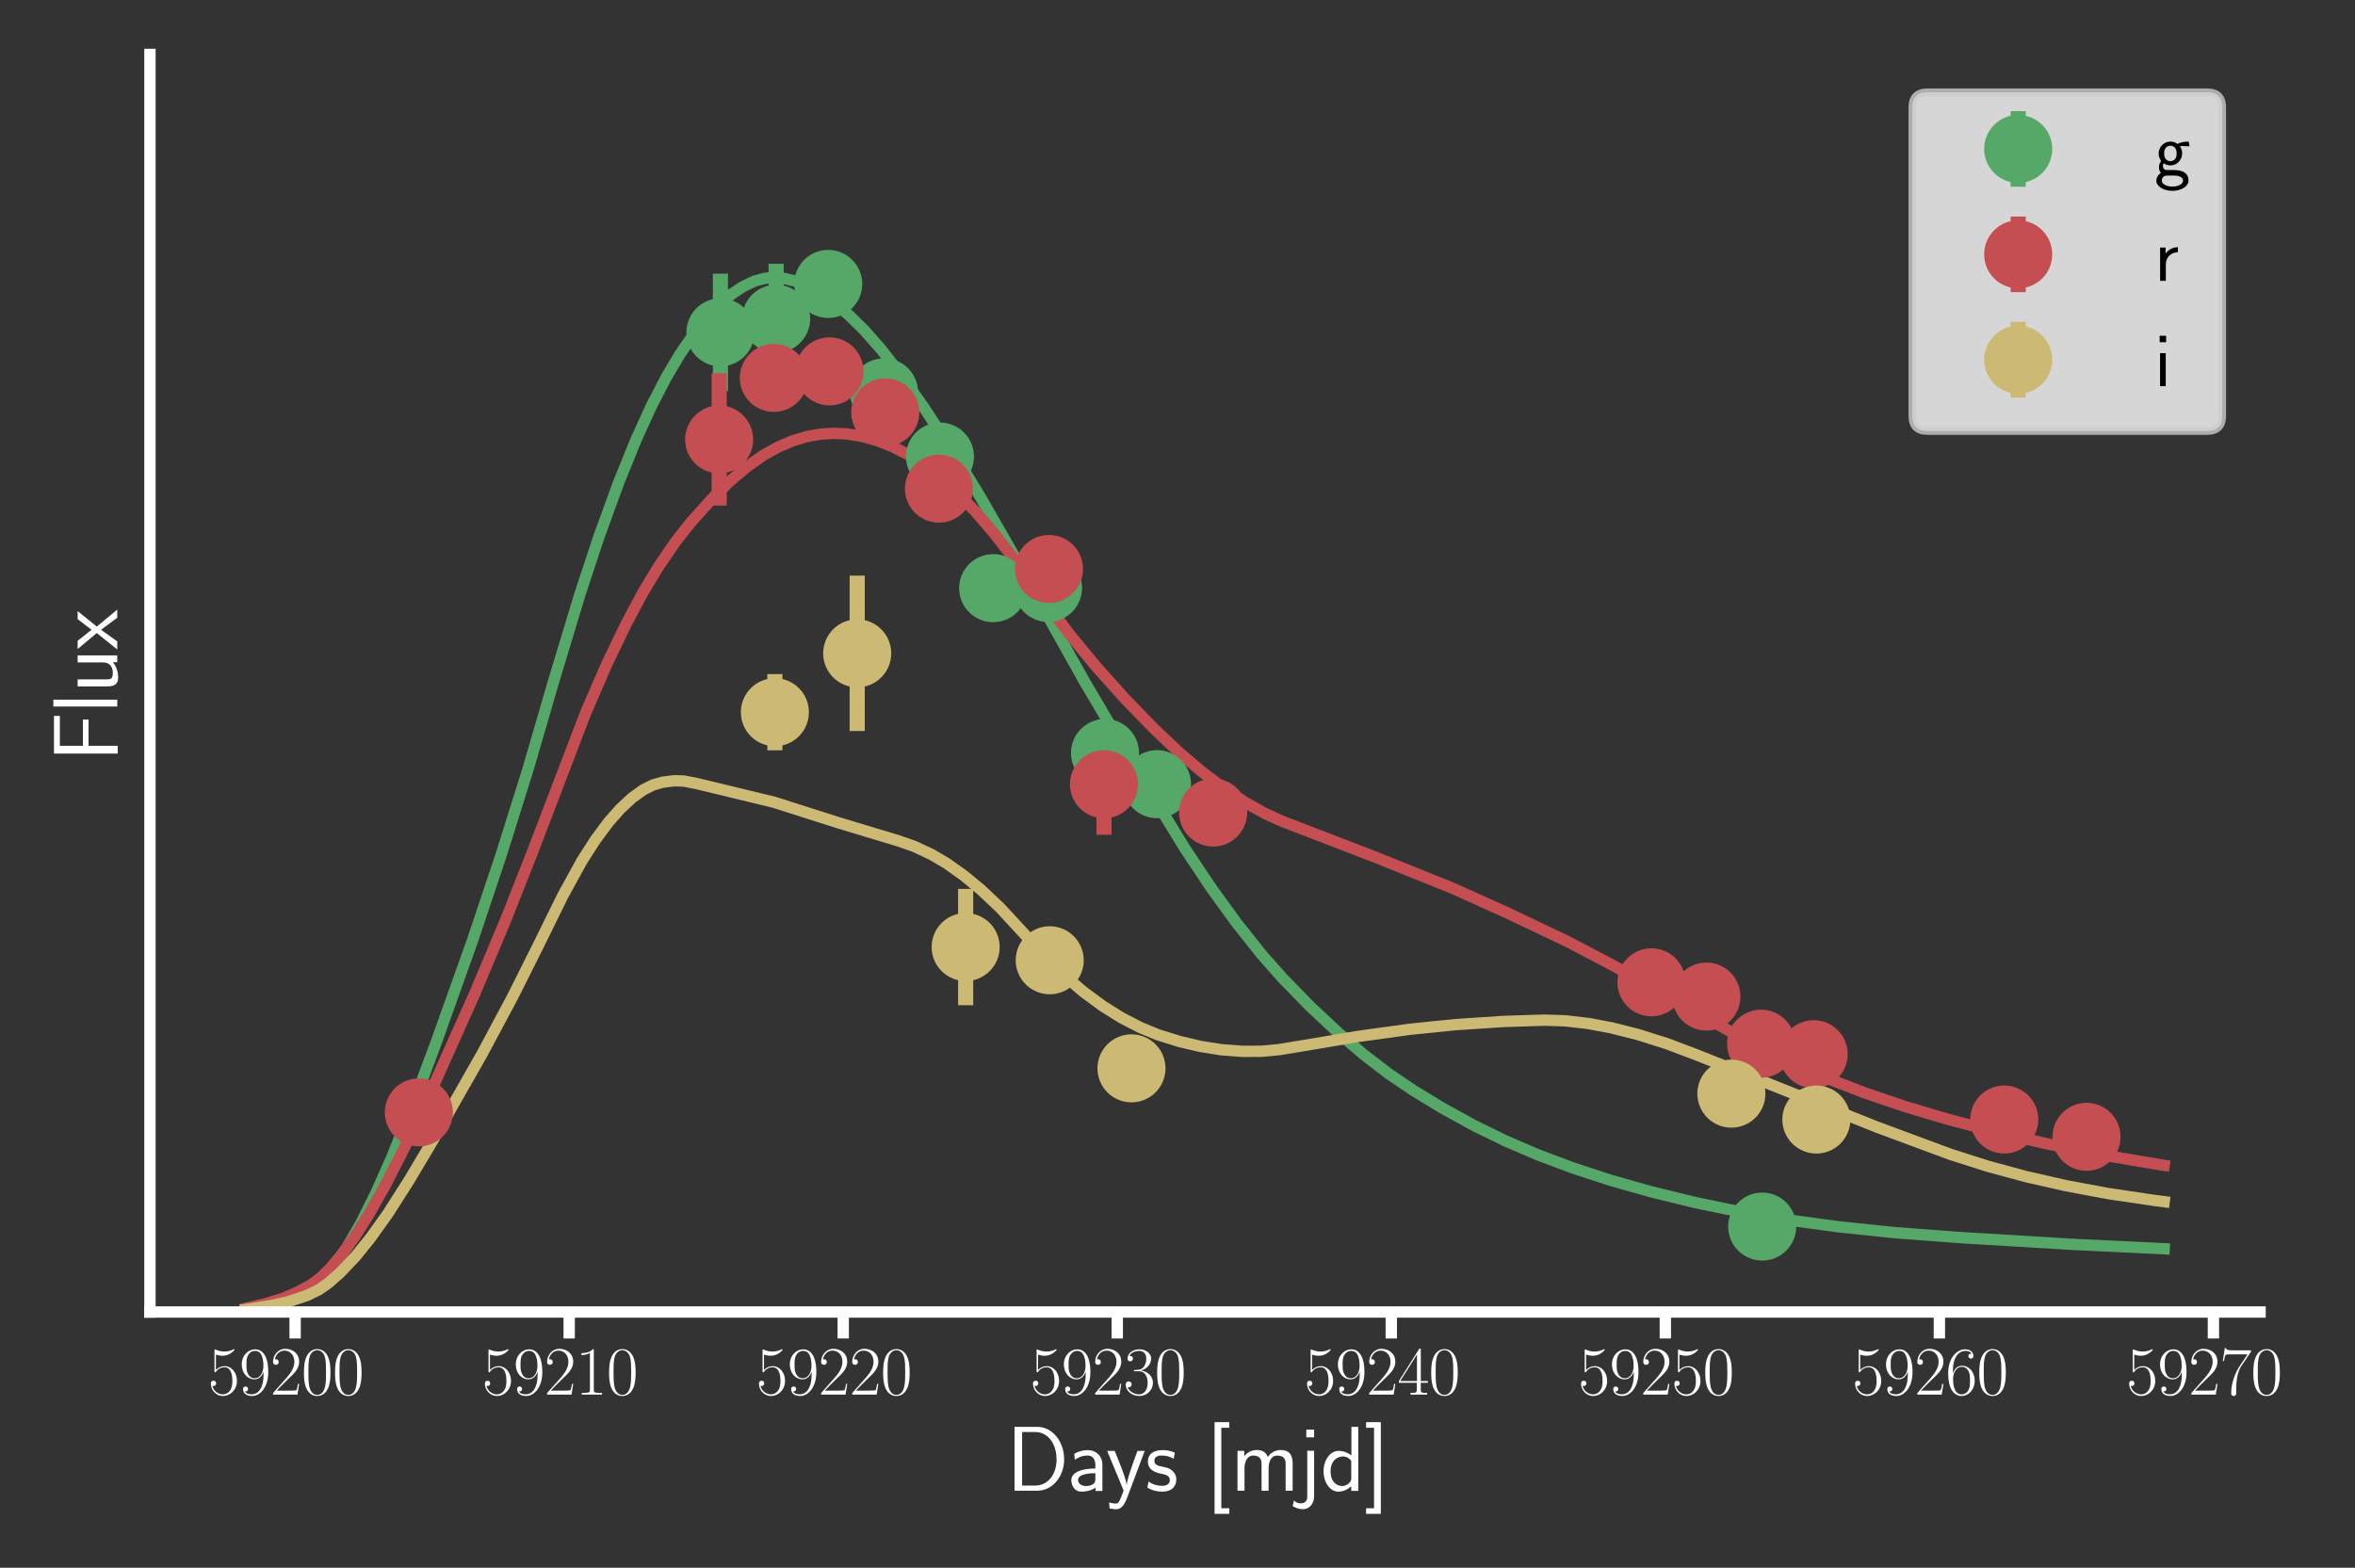 <?xml version="1.0" encoding="UTF-8" standalone="no"?>
<svg
   width="311.378pt"
   height="207.345pt"
   viewBox="0 0 311.378 207.345"
   version="1.1"
   id="svg10064"
   sodipodi:docname="ztf_onelc.svg"
   inkscape:version="1.2.2 (732a01da63, 2022-12-09)"
   xmlns:inkscape="http://www.inkscape.org/namespaces/inkscape"
   xmlns:sodipodi="http://sodipodi.sourceforge.net/DTD/sodipodi-0.dtd"
   xmlns:xlink="http://www.w3.org/1999/xlink"
   xmlns="http://www.w3.org/2000/svg"
   xmlns:svg="http://www.w3.org/2000/svg"
   xmlns:rdf="http://www.w3.org/1999/02/22-rdf-syntax-ns#"
   xmlns:cc="http://creativecommons.org/ns#"
   xmlns:dc="http://purl.org/dc/elements/1.1/">
  <rect x="0" y="0" width="311.378" height="207.345" fill="#333333" stroke="none"/>
  <sodipodi:namedview
     id="namedview10066"
     pagecolor="#ffffff"
     bordercolor="#666666"
     borderopacity="1.0"
     inkscape:showpageshadow="2"
     inkscape:pageopacity="0.0"
     inkscape:pagecheckerboard="0"
     inkscape:deskcolor="#d1d1d1"
     inkscape:document-units="pt"
     showgrid="false"
     inkscape:zoom="2.9986215"
     inkscape:cx="152.23662"
     inkscape:cy="138.39693"
     inkscape:window-width="1920"
     inkscape:window-height="1009"
     inkscape:window-x="-8"
     inkscape:window-y="-8"
     inkscape:window-maximized="1"
     inkscape:current-layer="axes_1" />
  <defs
     id="defs9603">
    <style
       type="text/css"
       id="style9601">*{stroke-linejoin: round; stroke-linecap: butt}</style>
  </defs>
  <g
     id="figure_1">
    <g
       id="patch_1">
      <path
         d="M 0 207.345  L 311.378 207.345  L 311.378 0  L 0 0  L 0 207.345  z "
         style="fill: none"
         id="path9605" />
    </g>
    <g
       id="axes_1">
      <g
         id="patch_2">
        <path
           d="M 19.827 173.52  L 298.827 173.52  L 298.827 7.2  L 19.827 7.2  L 19.827 173.52  z "
           style="fill: none"
           id="path9608" />
      </g>
      <g
         id="matplotlib.axis_1">
        <g
           id="xtick_1">
          <g
             id="line2d_1">
            <defs
               id="defs9612">
              <path
                 id="m9adb93426b"
                 d="M 0 0  L 0 3.5  "
                 style="stroke: #ffffff; stroke-width: 1.5" />
            </defs>
            <g
               id="g9616">
              <use
                 xlink:href="#m9adb93426b"
                 x="39.022"
                 y="173.52"
                 style="fill: #ffffff; stroke: #ffffff; stroke-width: 1.5"
                 id="use9614" />
            </g>
          </g>
          <g
             id="text_1">
            <!-- $\mathdefault{59200}$ -->
            <g
               style="fill: #ffffff"
               transform="translate(27.503 184.447) scale(0.09 -0.09)"
               id="g9635">
              <defs
                 id="defs9623">
                <path
                   id="CMR17-35"
                   d="M 730 3692  C 794 3666 1056 3584 1325 3584  C 1920 3584 2246 3911 2432 4100  C 2432 4157 2432 4192 2394 4192  C 2387 4192 2374 4192 2323 4163  C 2099 4058 1837 3973 1517 3973  C 1325 3973 1037 3999 723 4139  C 653 4171 640 4171 634 4171  C 602 4171 595 4164 595 4037  L 595 2203  C 595 2089 595 2057 659 2057  C 691 2057 704 2070 736 2114  C 941 2401 1222 2522 1542 2522  C 1766 2522 2246 2382 2246 1289  C 2246 1085 2246 715 2054 421  C 1894 159 1645 25 1370 25  C 947 25 518 320 403 814  C 429 807 480 795 506 795  C 589 795 749 840 749 1038  C 749 1210 627 1280 506 1280  C 358 1280 262 1190 262 1011  C 262 454 704 -128 1382 -128  C 2042 -128 2669 440 2669 1264  C 2669 2030 2170 2624 1549 2624  C 1222 2624 947 2503 730 2274  L 730 3692  z "
                   transform="scale(0.016)" />
                <path
                   id="CMR17-39"
                   d="M 2253 1864  C 2253 464 1670 31 1190 31  C 1043 31 685 31 538 294  C 704 268 826 357 826 518  C 826 692 685 749 595 749  C 538 749 365 723 365 506  C 365 71 742 -128 1203 -128  C 1939 -128 2688 674 2688 2073  C 2688 3817 1971 4179 1485 4179  C 851 4179 243 3628 243 2778  C 243 1991 762 1408 1414 1408  C 1952 1408 2189 1903 2253 2112  L 2253 1864  z M 1427 1510  C 1254 1510 1011 1542 813 1922  C 678 2169 678 2461 678 2771  C 678 3146 678 3405 858 3684  C 947 3817 1114 4032 1485 4032  C 2240 4032 2240 2885 2240 2632  C 2240 2182 2035 1510 1427 1510  z "
                   transform="scale(0.016)" />
                <path
                   id="CMR17-32"
                   d="M 2669 989  L 2554 989  C 2490 536 2438 459 2413 420  C 2381 369 1920 369 1830 369  L 602 369  C 832 619 1280 1072 1824 1597  C 2214 1967 2669 2402 2669 3035  C 2669 3790 2067 4224 1395 4224  C 691 4224 262 3604 262 3030  C 262 2780 448 2748 525 2748  C 589 2748 781 2787 781 3010  C 781 3207 614 3264 525 3264  C 486 3264 448 3258 422 3245  C 544 3790 915 4058 1306 4058  C 1862 4058 2227 3617 2227 3035  C 2227 2479 1901 2000 1536 1584  L 262 146  L 262 0  L 2515 0  L 2669 989  z "
                   transform="scale(0.016)" />
                <path
                   id="CMR17-30"
                   d="M 2688 2025  C 2688 2416 2682 3080 2413 3591  C 2176 4039 1798 4198 1466 4198  C 1158 4198 768 4058 525 3597  C 269 3118 243 2524 243 2025  C 243 1661 250 1106 448 619  C 723 -39 1216 -128 1466 -128  C 1760 -128 2208 -7 2470 600  C 2662 1042 2688 1559 2688 2025  z M 1466 -26  C 1056 -26 813 325 723 812  C 653 1188 653 1738 653 2096  C 653 2588 653 2997 736 3387  C 858 3929 1216 4096 1466 4096  C 1728 4096 2067 3923 2189 3400  C 2272 3036 2278 2607 2278 2096  C 2278 1680 2278 1169 2202 792  C 2067 95 1690 -26 1466 -26  z "
                   transform="scale(0.016)" />
              </defs>
              <use
                 xlink:href="#CMR17-35"
                 transform="scale(0.996)"
                 id="use9625" />
              <use
                 xlink:href="#CMR17-39"
                 transform="translate(45.69 0) scale(0.996)"
                 id="use9627" />
              <use
                 xlink:href="#CMR17-32"
                 transform="translate(91.381 0) scale(0.996)"
                 id="use9629" />
              <use
                 xlink:href="#CMR17-30"
                 transform="translate(137.071 0) scale(0.996)"
                 id="use9631" />
              <use
                 xlink:href="#CMR17-30"
                 transform="translate(182.762 0) scale(0.996)"
                 id="use9633" />
            </g>
          </g>
        </g>
        <g
           id="xtick_2">
          <g
             id="line2d_2">
            <g
               id="g9641">
              <use
                 xlink:href="#m9adb93426b"
                 x="75.256"
                 y="173.52"
                 style="fill: #ffffff; stroke: #ffffff; stroke-width: 1.5"
                 id="use9639" />
            </g>
          </g>
          <g
             id="text_2">
            <!-- $\mathdefault{59210}$ -->
            <g
               style="fill: #ffffff"
               transform="translate(63.737 184.447) scale(0.09 -0.09)"
               id="g9657">
              <defs
                 id="defs9645">
                <path
                   id="CMR17-31"
                   d="M 1702 4058  C 1702 4192 1696 4192 1606 4192  C 1357 3916 979 3827 621 3827  C 602 3827 570 3827 563 3808  C 557 3795 557 3782 557 3648  C 755 3648 1088 3686 1344 3839  L 1344 461  C 1344 236 1331 160 781 160  L 589 160  L 589 0  C 896 0 1216 0 1523 0  C 1830 0 2150 0 2458 0  L 2458 160  L 2266 160  C 1715 160 1702 230 1702 458  L 1702 4058  z "
                   transform="scale(0.016)" />
              </defs>
              <use
                 xlink:href="#CMR17-35"
                 transform="scale(0.996)"
                 id="use9647" />
              <use
                 xlink:href="#CMR17-39"
                 transform="translate(45.69 0) scale(0.996)"
                 id="use9649" />
              <use
                 xlink:href="#CMR17-32"
                 transform="translate(91.381 0) scale(0.996)"
                 id="use9651" />
              <use
                 xlink:href="#CMR17-31"
                 transform="translate(137.071 0) scale(0.996)"
                 id="use9653" />
              <use
                 xlink:href="#CMR17-30"
                 transform="translate(182.762 0) scale(0.996)"
                 id="use9655" />
            </g>
          </g>
        </g>
        <g
           id="xtick_3">
          <g
             id="line2d_3">
            <g
               id="g9663">
              <use
                 xlink:href="#m9adb93426b"
                 x="111.49"
                 y="173.52"
                 style="fill: #ffffff; stroke: #ffffff; stroke-width: 1.5"
                 id="use9661" />
            </g>
          </g>
          <g
             id="text_3">
            <!-- $\mathdefault{59220}$ -->
            <g
               style="fill: #ffffff"
               transform="translate(99.97 184.447) scale(0.09 -0.09)"
               id="g9676">
              <use
                 xlink:href="#CMR17-35"
                 transform="scale(0.996)"
                 id="use9666" />
              <use
                 xlink:href="#CMR17-39"
                 transform="translate(45.69 0) scale(0.996)"
                 id="use9668" />
              <use
                 xlink:href="#CMR17-32"
                 transform="translate(91.381 0) scale(0.996)"
                 id="use9670" />
              <use
                 xlink:href="#CMR17-32"
                 transform="translate(137.071 0) scale(0.996)"
                 id="use9672" />
              <use
                 xlink:href="#CMR17-30"
                 transform="translate(182.762 0) scale(0.996)"
                 id="use9674" />
            </g>
          </g>
        </g>
        <g
           id="xtick_4">
          <g
             id="line2d_4">
            <g
               id="g9682">
              <use
                 xlink:href="#m9adb93426b"
                 x="147.723"
                 y="173.52"
                 style="fill: #ffffff; stroke: #ffffff; stroke-width: 1.5"
                 id="use9680" />
            </g>
          </g>
          <g
             id="text_4">
            <!-- $\mathdefault{59230}$ -->
            <g
               style="fill: #ffffff"
               transform="translate(136.204 184.447) scale(0.09 -0.09)"
               id="g9698">
              <defs
                 id="defs9686">
                <path
                   id="CMR17-33"
                   d="M 1414 2157  C 1984 2157 2234 1662 2234 1090  C 2234 320 1824 25 1453 25  C 1114 25 563 194 390 693  C 422 680 454 680 486 680  C 640 680 755 782 755 948  C 755 1133 614 1216 486 1216  C 378 1216 211 1165 211 926  C 211 335 787 -128 1466 -128  C 2176 -128 2720 430 2720 1085  C 2720 1707 2208 2157 1600 2227  C 2086 2328 2554 2756 2554 3329  C 2554 3820 2048 4179 1472 4179  C 890 4179 378 3829 378 3329  C 378 3110 544 3072 627 3072  C 762 3072 877 3155 877 3321  C 877 3486 762 3569 627 3569  C 602 3569 570 3569 544 3557  C 730 3959 1235 4032 1459 4032  C 1683 4032 2106 3925 2106 3320  C 2106 3143 2080 2828 1862 2550  C 1670 2304 1453 2304 1242 2284  C 1210 2284 1062 2269 1037 2269  C 992 2263 966 2257 966 2208  C 966 2163 973 2157 1101 2157  L 1414 2157  z "
                   transform="scale(0.016)" />
              </defs>
              <use
                 xlink:href="#CMR17-35"
                 transform="scale(0.996)"
                 id="use9688" />
              <use
                 xlink:href="#CMR17-39"
                 transform="translate(45.69 0) scale(0.996)"
                 id="use9690" />
              <use
                 xlink:href="#CMR17-32"
                 transform="translate(91.381 0) scale(0.996)"
                 id="use9692" />
              <use
                 xlink:href="#CMR17-33"
                 transform="translate(137.071 0) scale(0.996)"
                 id="use9694" />
              <use
                 xlink:href="#CMR17-30"
                 transform="translate(182.762 0) scale(0.996)"
                 id="use9696" />
            </g>
          </g>
        </g>
        <g
           id="xtick_5">
          <g
             id="line2d_5">
            <g
               id="g9704">
              <use
                 xlink:href="#m9adb93426b"
                 x="183.957"
                 y="173.52"
                 style="fill: #ffffff; stroke: #ffffff; stroke-width: 1.5"
                 id="use9702" />
            </g>
          </g>
          <g
             id="text_5">
            <!-- $\mathdefault{59240}$ -->
            <g
               style="fill: #ffffff"
               transform="translate(172.438 184.447) scale(0.09 -0.09)"
               id="g9720">
              <defs
                 id="defs9708">
                <path
                   id="CMR17-34"
                   d="M 2150 4122  C 2150 4256 2144 4256 2029 4256  L 128 1254  L 128 1088  L 1779 1088  L 1779 457  C 1779 224 1766 160 1318 160  L 1197 160  L 1197 0  C 1402 0 1747 0 1965 0  C 2182 0 2528 0 2733 0  L 2733 160  L 2611 160  C 2163 160 2150 224 2150 457  L 2150 1088  L 2803 1088  L 2803 1254  L 2150 1254  L 2150 4122  z M 1798 3703  L 1798 1254  L 256 1254  L 1798 3703  z "
                   transform="scale(0.016)" />
              </defs>
              <use
                 xlink:href="#CMR17-35"
                 transform="scale(0.996)"
                 id="use9710" />
              <use
                 xlink:href="#CMR17-39"
                 transform="translate(45.69 0) scale(0.996)"
                 id="use9712" />
              <use
                 xlink:href="#CMR17-32"
                 transform="translate(91.381 0) scale(0.996)"
                 id="use9714" />
              <use
                 xlink:href="#CMR17-34"
                 transform="translate(137.071 0) scale(0.996)"
                 id="use9716" />
              <use
                 xlink:href="#CMR17-30"
                 transform="translate(182.762 0) scale(0.996)"
                 id="use9718" />
            </g>
          </g>
        </g>
        <g
           id="xtick_6">
          <g
             id="line2d_6">
            <g
               id="g9726">
              <use
                 xlink:href="#m9adb93426b"
                 x="220.191"
                 y="173.52"
                 style="fill: #ffffff; stroke: #ffffff; stroke-width: 1.5"
                 id="use9724" />
            </g>
          </g>
          <g
             id="text_6">
            <!-- $\mathdefault{59250}$ -->
            <g
               style="fill: #ffffff"
               transform="translate(208.672 184.447) scale(0.09 -0.09)"
               id="g9739">
              <use
                 xlink:href="#CMR17-35"
                 transform="scale(0.996)"
                 id="use9729" />
              <use
                 xlink:href="#CMR17-39"
                 transform="translate(45.69 0) scale(0.996)"
                 id="use9731" />
              <use
                 xlink:href="#CMR17-32"
                 transform="translate(91.381 0) scale(0.996)"
                 id="use9733" />
              <use
                 xlink:href="#CMR17-35"
                 transform="translate(137.071 0) scale(0.996)"
                 id="use9735" />
              <use
                 xlink:href="#CMR17-30"
                 transform="translate(182.762 0) scale(0.996)"
                 id="use9737" />
            </g>
          </g>
        </g>
        <g
           id="xtick_7">
          <g
             id="line2d_7">
            <g
               id="g9745">
              <use
                 xlink:href="#m9adb93426b"
                 x="256.425"
                 y="173.52"
                 style="fill: #ffffff; stroke: #ffffff; stroke-width: 1.5"
                 id="use9743" />
            </g>
          </g>
          <g
             id="text_7">
            <!-- $\mathdefault{59260}$ -->
            <g
               style="fill: #ffffff"
               transform="translate(244.905 184.447) scale(0.09 -0.09)"
               id="g9761">
              <defs
                 id="defs9749">
                <path
                   id="CMR17-36"
                   d="M 678 2176  C 678 3690 1395 4032 1811 4032  C 1946 4032 2272 4009 2400 3776  C 2298 3776 2106 3776 2106 3553  C 2106 3381 2246 3323 2336 3323  C 2394 3323 2566 3348 2566 3560  C 2566 3954 2246 4179 1805 4179  C 1043 4179 243 3390 243 1984  C 243 253 966 -128 1478 -128  C 2099 -128 2688 427 2688 1283  C 2688 2081 2170 2662 1517 2662  C 1126 2662 838 2407 678 1960  L 678 2176  z M 1478 25  C 691 25 691 1200 691 1436  C 691 1896 909 2560 1504 2560  C 1613 2560 1926 2560 2138 2120  C 2253 1870 2253 1609 2253 1289  C 2253 944 2253 690 2118 434  C 1978 171 1773 25 1478 25  z "
                   transform="scale(0.016)" />
              </defs>
              <use
                 xlink:href="#CMR17-35"
                 transform="scale(0.996)"
                 id="use9751" />
              <use
                 xlink:href="#CMR17-39"
                 transform="translate(45.69 0) scale(0.996)"
                 id="use9753" />
              <use
                 xlink:href="#CMR17-32"
                 transform="translate(91.381 0) scale(0.996)"
                 id="use9755" />
              <use
                 xlink:href="#CMR17-36"
                 transform="translate(137.071 0) scale(0.996)"
                 id="use9757" />
              <use
                 xlink:href="#CMR17-30"
                 transform="translate(182.762 0) scale(0.996)"
                 id="use9759" />
            </g>
          </g>
        </g>
        <g
           id="xtick_8">
          <g
             id="line2d_8">
            <g
               id="g9767">
              <use
                 xlink:href="#m9adb93426b"
                 x="292.658"
                 y="173.52"
                 style="fill: #ffffff; stroke: #ffffff; stroke-width: 1.5"
                 id="use9765" />
            </g>
          </g>
          <g
             id="text_8">
            <!-- $\mathdefault{59270}$ -->
            <g
               style="fill: #ffffff"
               transform="translate(281.139 184.447) scale(0.09 -0.09)"
               id="g9783">
              <defs
                 id="defs9771">
                <path
                   id="CMR17-37"
                   d="M 2886 3941  L 2886 4081  L 1382 4081  C 634 4081 621 4165 595 4288  L 480 4288  L 294 3094  L 410 3094  C 429 3215 474 3540 550 3661  C 589 3712 1062 3712 1171 3712  L 2579 3712  L 1869 2661  C 1395 1954 1069 999 1069 165  C 1069 89 1069 -128 1299 -128  C 1530 -128 1530 89 1530 171  L 1530 465  C 1530 1508 1709 2196 2003 2636  L 2886 3941  z "
                   transform="scale(0.016)" />
              </defs>
              <use
                 xlink:href="#CMR17-35"
                 transform="scale(0.996)"
                 id="use9773" />
              <use
                 xlink:href="#CMR17-39"
                 transform="translate(45.69 0) scale(0.996)"
                 id="use9775" />
              <use
                 xlink:href="#CMR17-32"
                 transform="translate(91.381 0) scale(0.996)"
                 id="use9777" />
              <use
                 xlink:href="#CMR17-37"
                 transform="translate(137.071 0) scale(0.996)"
                 id="use9779" />
              <use
                 xlink:href="#CMR17-30"
                 transform="translate(182.762 0) scale(0.996)"
                 id="use9781" />
            </g>
          </g>
        </g>
        <g
           id="text_9">
          <!-- Days [mjd] -->
          <g
             style="fill: #ffffff"
             transform="translate(133.052 197.156) scale(0.12 -0.12)"
             id="g9816">
            <defs
               id="defs9796">
              <path
                 id="CMSS17-44"
                 d="M 570 4416  L 570 0  L 2144 0  C 3194 0 4000 980 4000 2170  C 4000 3398 3194 4416 2144 4416  L 570 4416  z M 1094 357  L 1094 4059  L 2003 4059  C 2861 4059 3475 3277 3475 2170  C 3475 1107 2867 357 2003 357  L 1094 357  z "
                 transform="scale(0.016)" />
              <path
                 id="CMSS17-61"
                 d="M 2406 1791  C 2406 2392 1978 2808 1402 2808  C 1120 2808 813 2757 461 2553  L 499 2135  C 659 2248 934 2432 1395 2432  C 1722 2432 1920 2180 1920 1782  L 1920 1536  C 896 1536 256 1238 256 726  C 256 461 416 -64 947 -64  C 1043 -64 1562 -64 1933 217  L 1933 -19  L 2406 -19  L 2406 1791  z M 1920 816  C 1920 701 1920 548 1728 434  C 1562 325 1350 325 1261 325  C 941 325 723 511 723 744  C 723 1211 1722 1211 1920 1211  L 1920 816  z "
                 transform="scale(0.016)" />
              <path
                 id="CMSS17-79"
                 d="M 2675 2752  L 2176 2752  C 1632 1294 1446 702 1434 383  L 1427 383  C 1408 696 1126 1460 902 2007  L 602 2752  L 83 2752  L 1216 13  C 1146 -178 1043 -465 1011 -529  C 870 -885 774 -885 672 -885  C 646 -885 442 -885 211 -809  L 250 -1229  C 410 -1261 570 -1280 685 -1280  C 845 -1280 1165 -1280 1459 -497  L 2675 2752  z "
                 transform="scale(0.016)" />
              <path
                 id="CMSS17-73"
                 d="M 2061 2627  C 1683 2807 1389 2807 1197 2807  C 742 2807 198 2648 198 2003  C 198 1359 902 1218 1094 1179  C 1389 1122 1715 1058 1715 740  C 1715 337 1254 337 1171 337  C 915 337 563 407 243 638  L 166 210  C 531 0 883 -64 1178 -64  C 1965 -64 2163 416 2163 781  C 2163 1094 1984 1305 1862 1401  C 1651 1568 1574 1587 1050 1696  C 960 1709 646 1779 646 2066  C 646 2432 1050 2432 1139 2432  C 1555 2432 1811 2303 1984 2208  L 2061 2627  z "
                 transform="scale(0.016)" />
              <path
                 id="CMSS17-5b"
                 d="M 1613 -1600  L 1613 -1212  L 1062 -1212  L 1062 4352  L 1613 4352  L 1613 4741  L 595 4741  L 595 -1600  L 1613 -1600  z "
                 transform="scale(0.016)" />
              <path
                 id="CMSS17-6d"
                 d="M 4288 1877  C 4288 2308 4179 2816 3462 2816  C 2982 2816 2694 2516 2566 2331  C 2451 2670 2182 2816 1798 2816  C 1363 2816 1088 2568 941 2389  L 941 2758  L 474 2758  L 474 0  L 960 0  L 960 1559  C 960 1939 1101 2428 1555 2428  C 2138 2428 2138 2016 2138 1829  L 2138 0  L 2624 0  L 2624 1559  C 2624 1939 2765 2428 3219 2428  C 3802 2428 3802 2016 3802 1829  L 3802 0  L 4288 0  L 4288 1877  z "
                 transform="scale(0.016)" />
              <path
                 id="CMSS17-6a"
                 d="M 1114 4224  L 576 4224  L 576 3689  L 1114 3689  L 1114 4224  z M -371 -1064  C -166 -1191 83 -1280 352 -1280  C 755 -1280 1114 -935 1114 -366  L 1114 2767  L 640 2767  L 640 -425  C 640 -815 346 -873 179 -873  C 38 -873 -128 -828 -275 -675  L -371 -1064  z "
                 transform="scale(0.016)" />
              <path
                 id="CMSS17-64"
                 d="M 2611 4416  L 2138 4416  L 2138 2438  C 1939 2603 1613 2756 1254 2756  C 672 2756 211 2131 211 1347  C 211 562 666 -64 1235 -64  C 1677 -64 1971 172 2125 306  L 2125 -13  L 2611 -13  L 2611 4416  z M 2125 836  C 2125 747 2125 653 1926 482  C 1798 375 1645 325 1498 325  C 1152 325 698 576 698 1340  C 698 2134 1210 2368 1562 2368  C 1798 2368 1990 2254 2125 2065  L 2125 836  z "
                 transform="scale(0.016)" />
              <path
                 id="CMSS17-5d"
                 d="M 1146 4741  L 128 4741  L 128 4352  L 678 4352  L 678 -1212  L 128 -1212  L 128 -1600  L 1146 -1600  L 1146 4741  z "
                 transform="scale(0.016)" />
            </defs>
            <use
               xlink:href="#CMSS17-44"
               transform="scale(0.996)"
               id="use9798" />
            <use
               xlink:href="#CMSS17-61"
               transform="translate(67.543 0) scale(0.996)"
               id="use9800" />
            <use
               xlink:href="#CMSS17-79"
               transform="translate(109.862 0) scale(0.996)"
               id="use9802" />
            <use
               xlink:href="#CMSS17-73"
               transform="translate(152.862 0) scale(0.996)"
               id="use9804" />
            <use
               xlink:href="#CMSS17-5b"
               transform="translate(220.005 0) scale(0.996)"
               id="use9806" />
            <use
               xlink:href="#CMSS17-6d"
               transform="translate(247.191 0) scale(0.996)"
               id="use9808" />
            <use
               xlink:href="#CMSS17-6a"
               transform="translate(321.42 0) scale(0.996)"
               id="use9810" />
            <use
               xlink:href="#CMSS17-64"
               transform="translate(346.203 0) scale(0.996)"
               id="use9812" />
            <use
               xlink:href="#CMSS17-5d"
               transform="translate(394.408 0) scale(0.996)"
               id="use9814" />
          </g>
        </g>
      </g>
      <g
         id="matplotlib.axis_2">
        <g
           id="text_10">
          <!-- Flux -->
          <g
             style="fill: #ffffff"
             transform="translate(15.502 100.741) rotate(-90) scale(0.12 -0.12)"
             id="g9834">
            <defs
               id="defs9824">
              <path
                 id="CMSS17-46"
                 d="M 2918 1984  L 2918 2373  L 1101 2373  L 1101 3968  L 1882 3968  C 1958 3968 2035 3968 2112 3968  L 3168 3968  L 3168 4375  L 563 4375  L 563 -32  L 1101 -32  L 1101 1984  L 2918 1984  z "
                 transform="scale(0.016)" />
              <path
                 id="CMSS17-6c"
                 d="M 947 4416  L 474 4416  L 474 0  L 947 0  L 947 4416  z "
                 transform="scale(0.016)" />
              <path
                 id="CMSS17-75"
                 d="M 2618 2739  L 2131 2739  L 2131 972  C 2131 498 1786 306 1421 306  C 998 306 960 447 960 709  L 960 2739  L 474 2739  L 474 678  C 474 179 646 -64 1088 -64  C 1306 -64 1798 -13 2144 306  L 2144 0  L 2618 0  L 2618 2739  z "
                 transform="scale(0.016)" />
              <path
                 id="CMSS17-78"
                 d="M 1587 1414  L 2656 2739  L 2099 2739  L 1363 1777  L 602 2739  L 32 2739  L 1139 1414  L 0 0  L 563 0  L 1363 1121  L 2195 0  L 2758 0  L 1587 1414  z "
                 transform="scale(0.016)" />
            </defs>
            <use
               xlink:href="#CMSS17-46"
               transform="scale(0.996)"
               id="use9826" />
            <use
               xlink:href="#CMSS17-6c"
               transform="translate(53.29 0) scale(0.996)"
               id="use9828" />
            <use
               xlink:href="#CMSS17-75"
               transform="translate(75.47 0) scale(0.996)"
               id="use9830" />
            <use
               xlink:href="#CMSS17-78"
               transform="translate(123.675 0) scale(0.996)"
               id="use9832" />
          </g>
        </g>
      </g>
      <g
         id="LineCollection_1">
        <path
           d="M 95.255 51.721  L 95.255 36.186  "
           clip-path="url(#p412219d55b)"
           style="fill: none; stroke: #55a868; stroke-width: 2"
           id="path9838" />
        <path
           d="M 102.621 49.429  L 102.621 34.881  "
           clip-path="url(#p412219d55b)"
           style="fill: none; stroke: #55a868; stroke-width: 2"
           id="path9840" />
        <path
           d="M 109.507 41.516  L 109.507 33.585  "
           clip-path="url(#p412219d55b)"
           style="fill: none; stroke: #55a868; stroke-width: 2"
           id="path9842" />
        <path
           d="M 116.887 54.823  L 116.887 48.955  "
           clip-path="url(#p412219d55b)"
           style="fill: none; stroke: #55a868; stroke-width: 2"
           id="path9844" />
        <path
           d="M 124.282 62.713  L 124.282 58.052  "
           clip-path="url(#p412219d55b)"
           style="fill: none; stroke: #55a868; stroke-width: 2"
           id="path9846" />
        <path
           d="M 131.316 82.192  L 131.316 73.384  "
           clip-path="url(#p412219d55b)"
           style="fill: none; stroke: #55a868; stroke-width: 2"
           id="path9848" />
        <path
           d="M 138.568 79.958  L 138.568 75.569  "
           clip-path="url(#p412219d55b)"
           style="fill: none; stroke: #55a868; stroke-width: 2"
           id="path9850" />
        <path
           d="M 146.104 104.038  L 146.104 95.142  "
           clip-path="url(#p412219d55b)"
           style="fill: none; stroke: #55a868; stroke-width: 2"
           id="path9852" />
        <path
           d="M 152.98 105.632  L 152.98 101.793  "
           clip-path="url(#p412219d55b)"
           style="fill: none; stroke: #55a868; stroke-width: 2"
           id="path9854" />
        <path
           d="M 232.998 163.756  L 232.998 160.686  "
           clip-path="url(#p412219d55b)"
           style="fill: none; stroke: #55a868; stroke-width: 2"
           id="path9856" />
      </g>
      <g
         id="gline">
        <path
           d="M 32.509 173.113  L 35.555 172.532  L 37.84 171.945  L 39.618 171.223  L 41.141 170.443  L 42.156 169.697  L 43.172 168.681  L 44.441 167.091  L 45.965 164.813  L 47.742 161.729  L 49.773 157.634  L 51.804 153.062  L 54.597 146.108  L 57.644 137.936  L 62.468 124.409  L 66.276 113.028  L 69.83 101.681  L 73.131 90.332  L 76.685 78.569  L 79.224 70.886  L 81.763 63.916  L 84.048 58.266  L 86.079 53.796  L 88.111 49.868  L 89.888 46.868  L 91.665 44.286  L 93.442 42.074  L 95.219 40.199  L 96.743 38.892  L 98.266 37.886  L 99.79 37.172  L 101.059 36.818  L 102.328 36.704  L 103.598 36.812  L 105.121 37.166  L 106.645 37.767  L 108.422 38.753  L 110.199 39.971  L 112.23 41.666  L 114.261 43.662  L 116.546 46.255  L 118.831 49.191  L 122.132 53.858  L 125.686 59.296  L 129.495 65.515  L 133.557 72.58  L 143.459 90.253  L 150.314 101.84  L 156.661 112.206  L 160.215 117.532  L 163.516 122.084  L 166.817 126.238  L 169.609 129.396  L 173.164 133.044  L 176.972 136.612  L 180.273 139.441  L 183.573 141.982  L 186.874 144.217  L 190.682 146.538  L 194.998 148.911  L 199.061 150.894  L 203.377 152.749  L 207.947 154.465  L 213.025 156.125  L 218.356 157.633  L 224.196 159.057  L 230.289 160.315  L 236.382 161.345  L 243.238 162.271  L 250.6 163.032  L 259.233 163.684  L 274.466 164.598  L 286.145 165.153  L 286.145 165.153  "
           clip-path="url(#p412219d55b)"
           style="fill: none; stroke: #55a868; stroke-width: 1.5; stroke-linecap: square"
           id="path9859" />
      </g>
      <g
         id="LineCollection_2">
        <path
           d="M 55.377 149.567  L 55.377 144.671  "
           clip-path="url(#p412219d55b)"
           style="fill: none; stroke: #c44e52; stroke-width: 2"
           id="path9862" />
        <path
           d="M 95.087 66.861  L 95.087 49.381  "
           clip-path="url(#p412219d55b)"
           style="fill: none; stroke: #c44e52; stroke-width: 2"
           id="path9864" />
        <path
           d="M 102.316 53.558  L 102.316 46.399  "
           clip-path="url(#p412219d55b)"
           style="fill: none; stroke: #c44e52; stroke-width: 2"
           id="path9866" />
        <path
           d="M 109.676 52.072  L 109.676 46.162  "
           clip-path="url(#p412219d55b)"
           style="fill: none; stroke: #c44e52; stroke-width: 2"
           id="path9868" />
        <path
           d="M 117.048 58.366  L 117.048 50.715  "
           clip-path="url(#p412219d55b)"
           style="fill: none; stroke: #c44e52; stroke-width: 2"
           id="path9870" />
        <path
           d="M 124.148 68.119  L 124.148 61.132  "
           clip-path="url(#p412219d55b)"
           style="fill: none; stroke: #c44e52; stroke-width: 2"
           id="path9872" />
        <path
           d="M 138.698 78.911  L 138.698 71.591  "
           clip-path="url(#p412219d55b)"
           style="fill: none; stroke: #c44e52; stroke-width: 2"
           id="path9874" />
        <path
           d="M 145.968 110.402  L 145.968 97.045  "
           clip-path="url(#p412219d55b)"
           style="fill: none; stroke: #c44e52; stroke-width: 2"
           id="path9876" />
        <path
           d="M 160.4 109.84  L 160.4 105.091  "
           clip-path="url(#p412219d55b)"
           style="fill: none; stroke: #c44e52; stroke-width: 2"
           id="path9878" />
        <path
           d="M 218.352 132.459  L 218.352 127.372  "
           clip-path="url(#p412219d55b)"
           style="fill: none; stroke: #c44e52; stroke-width: 2"
           id="path9880" />
        <path
           d="M 225.619 134.542  L 225.619 129.062  "
           clip-path="url(#p412219d55b)"
           style="fill: none; stroke: #c44e52; stroke-width: 2"
           id="path9882" />
        <path
           d="M 232.852 139.983  L 232.852 136.081  "
           clip-path="url(#p412219d55b)"
           style="fill: none; stroke: #c44e52; stroke-width: 2"
           id="path9884" />
        <path
           d="M 239.803 141.174  L 239.803 137.673  "
           clip-path="url(#p412219d55b)"
           style="fill: none; stroke: #c44e52; stroke-width: 2"
           id="path9886" />
        <path
           d="M 265.005 150.955  L 265.005 145.169  "
           clip-path="url(#p412219d55b)"
           style="fill: none; stroke: #c44e52; stroke-width: 2"
           id="path9888" />
        <path
           d="M 275.878 152.927  L 275.878 147.774  "
           clip-path="url(#p412219d55b)"
           style="fill: none; stroke: #c44e52; stroke-width: 2"
           id="path9890" />
      </g>
      <g
         id="rline">
        <path
           d="M 32.509 173.021  L 35.047 172.437  L 37.586 171.657  L 39.364 170.873  L 41.141 169.91  L 42.41 168.964  L 43.68 167.715  L 45.203 165.896  L 46.98 163.444  L 48.758 160.629  L 51.043 156.586  L 53.581 151.573  L 56.882 144.57  L 62.722 131.518  L 66.784 121.861  L 70.338 112.857  L 77.447 94.25  L 80.24 87.82  L 82.779 82.536  L 85.064 78.257  L 87.095 74.893  L 89.38 71.565  L 91.411 68.998  L 94.204 65.897  L 96.489 63.649  L 98.774 61.724  L 100.805 60.289  L 102.836 59.142  L 104.867 58.274  L 106.645 57.744  L 108.422 57.423  L 110.199 57.305  L 111.976 57.388  L 114.007 57.718  L 116.038 58.296  L 118.07 59.098  L 120.101 60.135  L 122.132 61.439  L 124.163 63.001  L 126.448 65.052  L 128.987 67.674  L 131.526 70.638  L 133.811 73.608  L 141.428 83.91  L 144.982 88.213  L 148.79 92.469  L 152.599 96.389  L 155.899 99.512  L 158.946 102.1  L 161.993 104.388  L 164.785 106.209  L 167.324 107.622  L 169.609 108.654  L 174.433 110.506  L 181.796 113.341  L 191.952 117.43  L 199.314 120.744  L 207.185 124.49  L 213.025 127.55  L 220.387 131.673  L 232.066 138.28  L 236.636 140.486  L 241.46 142.573  L 246.538 144.53  L 251.87 146.344  L 257.455 148.011  L 264.057 149.753  L 270.912 151.336  L 278.274 152.803  L 285.891 154.089  L 286.145 154.128  L 286.145 154.128  "
           clip-path="url(#p412219d55b)"
           style="fill: none; stroke: #c44e52; stroke-width: 1.5; stroke-linecap: square"
           id="path9893" />
      </g>
      <g
         id="LineCollection_3">
        <path
           d="M 102.455 99.238  L 102.455 89.152  "
           clip-path="url(#p412219d55b)"
           style="fill: none; stroke: #ccb974; stroke-width: 2"
           id="path9896" />
        <path
           d="M 113.339 96.682  L 113.339 76.133  "
           clip-path="url(#p412219d55b)"
           style="fill: none; stroke: #ccb974; stroke-width: 2"
           id="path9898" />
        <path
           d="M 127.68 132.945  L 127.68 117.558  "
           clip-path="url(#p412219d55b)"
           style="fill: none; stroke: #ccb974; stroke-width: 2"
           id="path9900" />
        <path
           d="M 138.793 131.086  L 138.793 122.916  "
           clip-path="url(#p412219d55b)"
           style="fill: none; stroke: #ccb974; stroke-width: 2"
           id="path9902" />
        <path
           d="M 149.604 145.014  L 149.604 137.576  "
           clip-path="url(#p412219d55b)"
           style="fill: none; stroke: #ccb974; stroke-width: 2"
           id="path9904" />
        <path
           d="M 228.923 147.392  L 228.923 141.892  "
           clip-path="url(#p412219d55b)"
           style="fill: none; stroke: #ccb974; stroke-width: 2"
           id="path9906" />
        <path
           d="M 240.16 151.053  L 240.16 145.081  "
           clip-path="url(#p412219d55b)"
           style="fill: none; stroke: #ccb974; stroke-width: 2"
           id="path9908" />
      </g>
      <g
         id="iline">
        <path
           d="M 32.509 173.191  L 35.809 172.672  L 38.094 172.165  L 40.633 171.315  L 42.156 170.571  L 43.426 169.683  L 44.949 168.341  L 46.98 166.208  L 49.011 163.689  L 51.296 160.489  L 54.089 156.109  L 57.136 150.985  L 63.737 139.392  L 67.799 131.787  L 71.1 125.192  L 74.4 118.483  L 76.939 113.855  L 78.717 111.081  L 80.494 108.69  L 82.017 106.971  L 83.541 105.549  L 85.064 104.452  L 86.333 103.823  L 87.603 103.453  L 89.126 103.26  L 90.396 103.294  L 92.173 103.642  L 102.328 106.097  L 110.707 108.769  L 118.831 111.225  L 120.862 111.932  L 123.147 113.002  L 125.179 114.194  L 127.464 115.821  L 129.749 117.712  L 132.287 120.113  L 134.572 122.588  L 138.381 126.716  L 140.666 128.968  L 143.205 131.139  L 145.744 133.017  L 148.283 134.608  L 150.821 135.916  L 153.106 136.856  L 155.899 137.73  L 158.692 138.391  L 161.485 138.834  L 164.278 139.048  L 166.817 139.035  L 169.102 138.82  L 173.418 138.111  L 179.511 137.081  L 186.366 136.134  L 192.459 135.512  L 198.807 135.093  L 204.138 134.922  L 206.931 135.008  L 209.978 135.36  L 213.025 135.927  L 216.579 136.824  L 220.387 138.029  L 224.45 139.563  L 248.061 149.025  L 257.963 152.698  L 262.787 154.233  L 267.865 155.611  L 273.197 156.823  L 278.782 157.864  L 284.876 158.767  L 286.145 158.928  L 286.145 158.928  "
           clip-path="url(#p412219d55b)"
           style="fill: none; stroke: #ccb974; stroke-width: 1.5; stroke-linecap: square"
           id="path9911" />
      </g>
      <g
         id="line2d_12">
        <defs
           id="defs9915">
          <path
             id="m8da0c3692a"
             d="M 0 4  C 1.061 4 2.078 3.579 2.828 2.828  C 3.579 2.078 4 1.061 4 0  C 4 -1.061 3.579 -2.078 2.828 -2.828  C 2.078 -3.579 1.061 -4 0 -4  C -1.061 -4 -2.078 -3.579 -2.828 -2.828  C -3.579 -2.078 -4 -1.061 -4 0  C -4 1.061 -3.579 2.078 -2.828 2.828  C -2.078 3.579 -1.061 4 0 4  z "
             style="stroke: #55a868" />
        </defs>
        <g
           clip-path="url(#p412219d55b)"
           id="g9937">
          <use
             xlink:href="#m8da0c3692a"
             x="95.255"
             y="43.954"
             style="fill: #55a868; stroke: #55a868"
             id="use9917" />
          <use
             xlink:href="#m8da0c3692a"
             x="102.621"
             y="42.155"
             style="fill: #55a868; stroke: #55a868"
             id="use9919" />
          <use
             xlink:href="#m8da0c3692a"
             x="109.507"
             y="37.551"
             style="fill: #55a868; stroke: #55a868"
             id="use9921" />
          <use
             xlink:href="#m8da0c3692a"
             x="116.887"
             y="51.889"
             style="fill: #55a868; stroke: #55a868"
             id="use9923" />
          <use
             xlink:href="#m8da0c3692a"
             x="124.282"
             y="60.383"
             style="fill: #55a868; stroke: #55a868"
             id="use9925" />
          <use
             xlink:href="#m8da0c3692a"
             x="131.316"
             y="77.788"
             style="fill: #55a868; stroke: #55a868"
             id="use9927" />
          <use
             xlink:href="#m8da0c3692a"
             x="138.568"
             y="77.763"
             style="fill: #55a868; stroke: #55a868"
             id="use9929" />
          <use
             xlink:href="#m8da0c3692a"
             x="146.104"
             y="99.59"
             style="fill: #55a868; stroke: #55a868"
             id="use9931" />
          <use
             xlink:href="#m8da0c3692a"
             x="152.98"
             y="103.712"
             style="fill: #55a868; stroke: #55a868"
             id="use9933" />
          <use
             xlink:href="#m8da0c3692a"
             x="232.998"
             y="162.221"
             style="fill: #55a868; stroke: #55a868"
             id="use9935" />
        </g>
      </g>
      <g
         id="line2d_13">
        <defs
           id="defs9941">
          <path
             id="m2872c3d84c"
             d="M 0 4  C 1.061 4 2.078 3.579 2.828 2.828  C 3.579 2.078 4 1.061 4 0  C 4 -1.061 3.579 -2.078 2.828 -2.828  C 2.078 -3.579 1.061 -4 0 -4  C -1.061 -4 -2.078 -3.579 -2.828 -2.828  C -3.579 -2.078 -4 -1.061 -4 0  C -4 1.061 -3.579 2.078 -2.828 2.828  C -2.078 3.579 -1.061 4 0 4  z "
             style="stroke: #c44e52" />
        </defs>
        <g
           clip-path="url(#p412219d55b)"
           id="g9973">
          <use
             xlink:href="#m2872c3d84c"
             x="55.377"
             y="147.119"
             style="fill: #c44e52; stroke: #c44e52"
             id="use9943" />
          <use
             xlink:href="#m2872c3d84c"
             x="95.087"
             y="58.121"
             style="fill: #c44e52; stroke: #c44e52"
             id="use9945" />
          <use
             xlink:href="#m2872c3d84c"
             x="102.316"
             y="49.978"
             style="fill: #c44e52; stroke: #c44e52"
             id="use9947" />
          <use
             xlink:href="#m2872c3d84c"
             x="109.676"
             y="49.117"
             style="fill: #c44e52; stroke: #c44e52"
             id="use9949" />
          <use
             xlink:href="#m2872c3d84c"
             x="117.048"
             y="54.541"
             style="fill: #c44e52; stroke: #c44e52"
             id="use9951" />
          <use
             xlink:href="#m2872c3d84c"
             x="124.148"
             y="64.626"
             style="fill: #c44e52; stroke: #c44e52"
             id="use9953" />
          <use
             xlink:href="#m2872c3d84c"
             x="138.698"
             y="75.251"
             style="fill: #c44e52; stroke: #c44e52"
             id="use9955" />
          <use
             xlink:href="#m2872c3d84c"
             x="145.968"
             y="103.724"
             style="fill: #c44e52; stroke: #c44e52"
             id="use9957" />
          <use
             xlink:href="#m2872c3d84c"
             x="160.4"
             y="107.465"
             style="fill: #c44e52; stroke: #c44e52"
             id="use9959" />
          <use
             xlink:href="#m2872c3d84c"
             x="218.352"
             y="129.915"
             style="fill: #c44e52; stroke: #c44e52"
             id="use9961" />
          <use
             xlink:href="#m2872c3d84c"
             x="225.619"
             y="131.802"
             style="fill: #c44e52; stroke: #c44e52"
             id="use9963" />
          <use
             xlink:href="#m2872c3d84c"
             x="232.852"
             y="138.032"
             style="fill: #c44e52; stroke: #c44e52"
             id="use9965" />
          <use
             xlink:href="#m2872c3d84c"
             x="239.803"
             y="139.424"
             style="fill: #c44e52; stroke: #c44e52"
             id="use9967" />
          <use
             xlink:href="#m2872c3d84c"
             x="265.005"
             y="148.062"
             style="fill: #c44e52; stroke: #c44e52"
             id="use9969" />
          <use
             xlink:href="#m2872c3d84c"
             x="275.878"
             y="150.351"
             style="fill: #c44e52; stroke: #c44e52"
             id="use9971" />
        </g>
      </g>
      <g
         id="line2d_14">
        <defs
           id="defs9977">
          <path
             id="ma0a957ab5d"
             d="M 0 4  C 1.061 4 2.078 3.579 2.828 2.828  C 3.579 2.078 4 1.061 4 0  C 4 -1.061 3.579 -2.078 2.828 -2.828  C 2.078 -3.579 1.061 -4 0 -4  C -1.061 -4 -2.078 -3.579 -2.828 -2.828  C -3.579 -2.078 -4 -1.061 -4 0  C -4 1.061 -3.579 2.078 -2.828 2.828  C -2.078 3.579 -1.061 4 0 4  z "
             style="stroke: #ccb974" />
        </defs>
        <g
           clip-path="url(#p412219d55b)"
           id="g9993">
          <use
             xlink:href="#ma0a957ab5d"
             x="102.455"
             y="94.195"
             style="fill: #ccb974; stroke: #ccb974"
             id="use9979" />
          <use
             xlink:href="#ma0a957ab5d"
             x="113.339"
             y="86.408"
             style="fill: #ccb974; stroke: #ccb974"
             id="use9981" />
          <use
             xlink:href="#ma0a957ab5d"
             x="127.68"
             y="125.252"
             style="fill: #ccb974; stroke: #ccb974"
             id="use9983" />
          <use
             xlink:href="#ma0a957ab5d"
             x="138.793"
             y="127.001"
             style="fill: #ccb974; stroke: #ccb974"
             id="use9985" />
          <use
             xlink:href="#ma0a957ab5d"
             x="149.604"
             y="141.295"
             style="fill: #ccb974; stroke: #ccb974"
             id="use9987" />
          <use
             xlink:href="#ma0a957ab5d"
             x="228.923"
             y="144.642"
             style="fill: #ccb974; stroke: #ccb974"
             id="use9989" />
          <use
             xlink:href="#ma0a957ab5d"
             x="240.16"
             y="148.067"
             style="fill: #ccb974; stroke: #ccb974"
             id="use9991" />
        </g>
      </g>
      <g
         id="patch_3">
        <path
           d="M 19.827 173.52  L 19.827 7.2  "
           style="fill: none; stroke: #ffffff; stroke-width: 1.5; stroke-linejoin: miter; stroke-linecap: square"
           id="path9996" />
      </g>
      <g
         id="patch_4">
        <path
           d="M 19.827 173.52  L 298.827 173.52  "
           style="fill: none; stroke: #ffffff; stroke-width: 1.5; stroke-linejoin: miter; stroke-linecap: square"
           id="path9999" />
      </g>
      <g
         id="legend_1">
        <g
           id="patch_5">
          <path
             d="M 254.845 57.012  L 291.827 57.012  Q 293.827 57.012 293.827 55.012  L 293.827 14.2  Q 293.827 12.2 291.827 12.2  L 254.845 12.2  Q 252.845 12.2 252.845 14.2  L 252.845 55.012  Q 252.845 57.012 254.845 57.012  z "
             style="fill: #ffffff; opacity: 0.8; stroke: #cccccc; stroke-linejoin: miter"
             id="path10002" />
        </g>
        <g
           id="LineCollection_4">
          <path
             d="M 266.845 24.7  L 266.845 14.7  "
             style="fill: none; stroke: #55a868; stroke-width: 2"
             id="path10005" />
        </g>
        <g
           id="line2d_15" />
        <g
           id="line2d_16">
          <g
             id="g10011">
            <use
               xlink:href="#m8da0c3692a"
               x="266.845"
               y="19.7"
               style="fill: #55a868; stroke: #55a868"
               id="use10009" />
          </g>
        </g>
        <g
           id="text_11">
          <!-- g -->
          <g
             transform="translate(284.845 23.2) scale(0.1 -0.1)"
             id="g10019">
            <defs
               id="defs10015">
              <path
                 id="CMSS17-67"
                 d="M 2848 2808  C 2483 2808 2170 2738 1914 2617  C 1702 2777 1485 2808 1338 2808  C 781 2808 358 2349 358 1814  C 358 1468 550 1207 563 1195  C 448 1035 384 863 384 672  C 384 448 474 289 544 200  C 211 -3 166 -314 166 -435  C 166 -898 749 -1280 1498 -1280  C 2253 -1280 2835 -898 2835 -428  C 2835 448 1856 448 1587 448  L 1069 448  C 973 448 717 448 717 791  C 717 921 774 1004 781 1010  C 877 940 1075 832 1338 832  C 1869 832 2310 1278 2310 1827  C 2310 2132 2170 2355 2112 2432  L 2131 2432  C 2150 2432 2419 2432 2515 2432  C 2720 2432 2739 2429 2918 2419  L 2848 2808  z M 1338 1182  C 1120 1182 813 1315 813 1823  C 813 2375 1165 2464 1331 2464  C 1549 2464 1856 2331 1856 1823  C 1856 1271 1504 1182 1338 1182  z M 1581 -10  C 1734 -10 2381 -10 2381 -442  C 2381 -714 1984 -929 1504 -929  C 1018 -929 621 -720 621 -435  C 621 -403 621 -10 1062 -10  L 1581 -10  z "
                 transform="scale(0.016)" />
            </defs>
            <use
               xlink:href="#CMSS17-67"
               transform="scale(0.996)"
               id="use10017" />
          </g>
        </g>
        <g
           id="LineCollection_5">
          <path
             d="M 266.845 38.637  L 266.845 28.637  "
             style="fill: none; stroke: #c44e52; stroke-width: 2"
             id="path10022" />
        </g>
        <g
           id="line2d_17" />
        <g
           id="line2d_18">
          <g
             id="g10028">
            <use
               xlink:href="#m2872c3d84c"
               x="266.845"
               y="33.637"
               style="fill: #c44e52; stroke: #c44e52"
               id="use10026" />
          </g>
        </g>
        <g
           id="text_12">
          <!-- r -->
          <g
             transform="translate(284.845 37.137) scale(0.1 -0.1)"
             id="g10036">
            <defs
               id="defs10032">
              <path
                 id="CMSS17-72"
                 d="M 954 1363  C 954 1965 1395 2368 1958 2368  L 1958 2789  C 1549 2789 1165 2585 934 2253  L 934 2758  L 480 2758  L 480 0  L 954 0  L 954 1363  z "
                 transform="scale(0.016)" />
            </defs>
            <use
               xlink:href="#CMSS17-72"
               transform="scale(0.996)"
               id="use10034" />
          </g>
        </g>
        <g
           id="LineCollection_6">
          <path
             d="M 266.845 52.574  L 266.845 42.574  "
             style="fill: none; stroke: #ccb974; stroke-width: 2"
             id="path10039" />
        </g>
        <g
           id="line2d_19" />
        <g
           id="line2d_20">
          <g
             id="g10045">
            <use
               xlink:href="#ma0a957ab5d"
               x="266.845"
               y="47.574"
               style="fill: #ccb974; stroke: #ccb974"
               id="use10043" />
          </g>
        </g>
        <g
           id="text_13">
          <!-- i -->
          <g
             transform="translate(284.845 51.074) scale(0.1 -0.1)"
             id="g10053">
            <defs
               id="defs10049">
              <path
                 id="CMSS17-69"
                 d="M 979 4183  L 442 4183  L 442 3648  L 979 3648  L 979 4183  z M 947 2739  L 474 2739  L 474 0  L 947 0  L 947 2739  z "
                 transform="scale(0.016)" />
            </defs>
            <use
               xlink:href="#CMSS17-69"
               transform="scale(0.996)"
               id="use10051" />
          </g>
        </g>
      </g>
    </g>
  </g>
  <defs
     id="defs10062">
    <clipPath
       id="p412219d55b">
      <rect
         x="19.827"
         y="7.2"
         width="279"
         height="166.32"
         id="rect10059" />
    </clipPath>
  </defs>
</svg>
